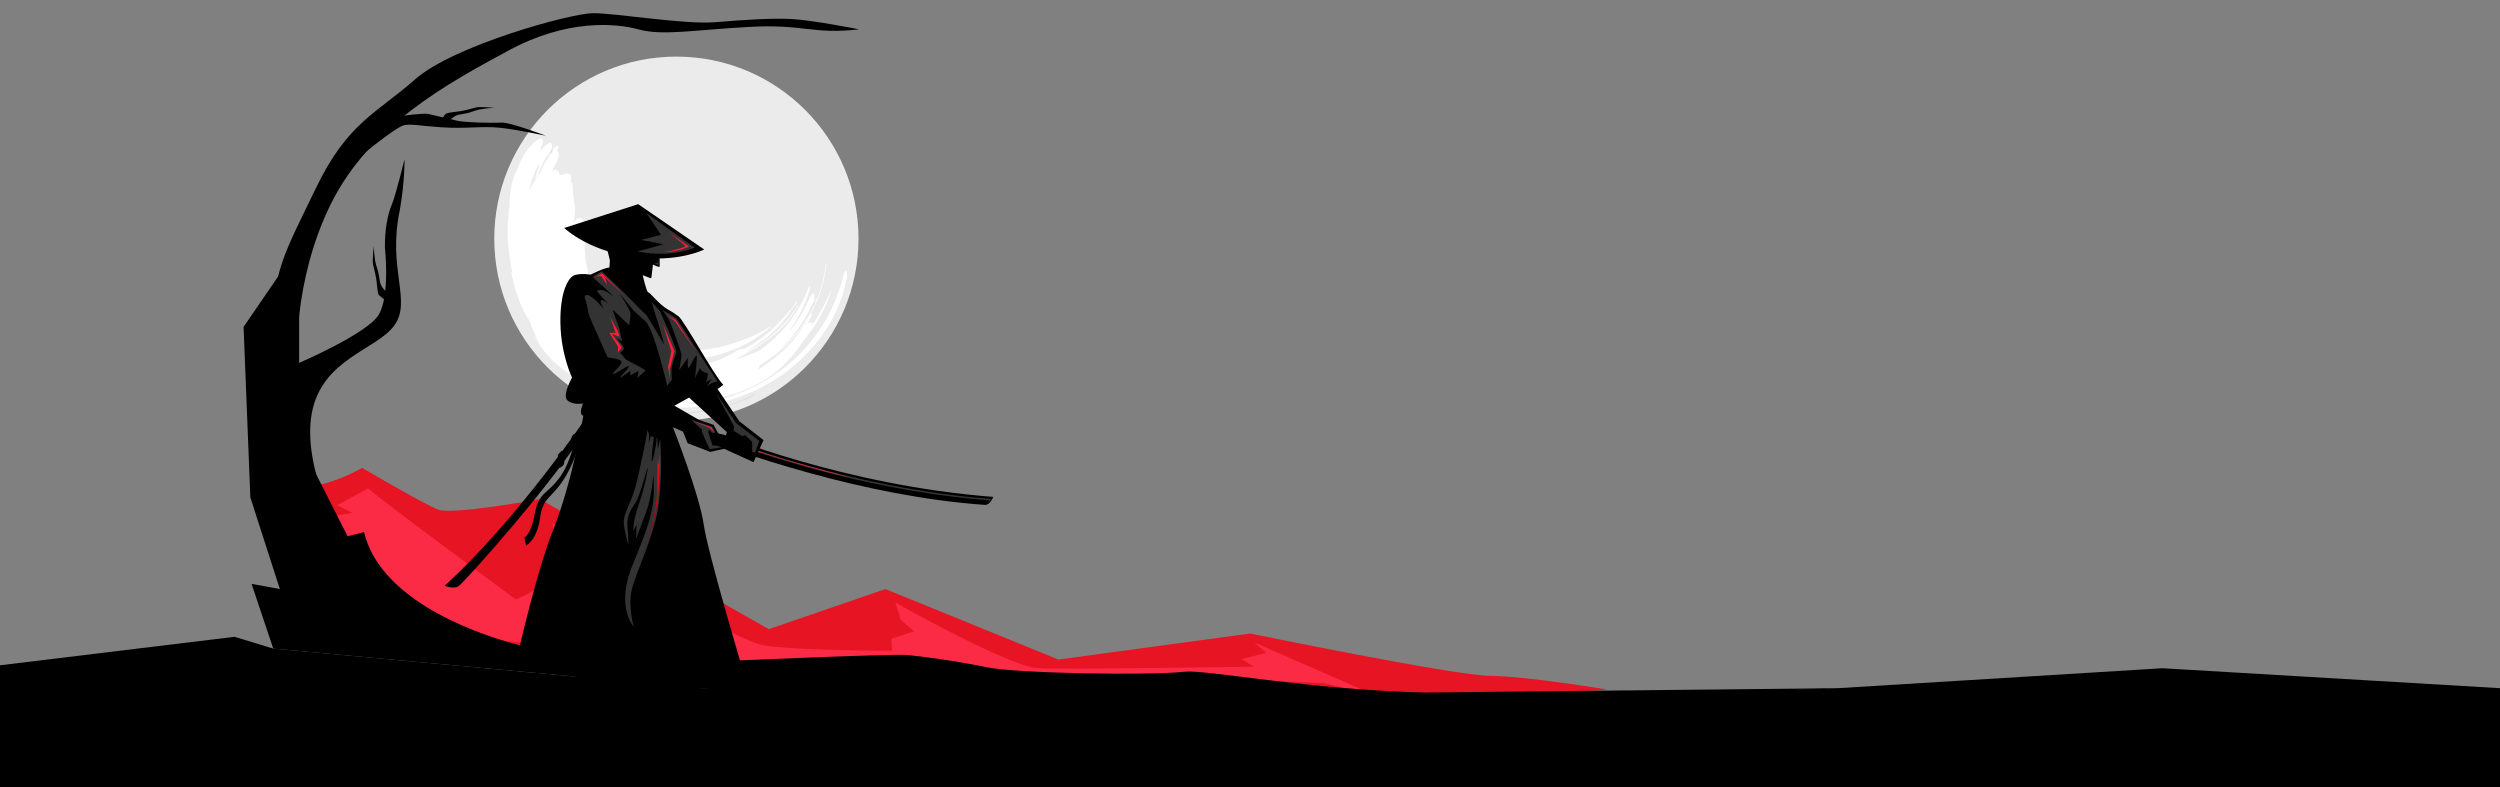 <?xml version="1.0" encoding="utf-8"?>
<!-- Generator: Adobe Illustrator 23.0.2, SVG Export Plug-In . SVG Version: 6.00 Build 0)  -->
<svg version="1.1" xmlns="http://www.w3.org/2000/svg" xmlns:xlink="http://www.w3.org/1999/xlink" x="0px" y="0px"
	 viewBox="0 0 1440 453.5" style="enable-background:new 0 0 1440 453.5;" xml:space="preserve">
<rect x="0" y="0" width="1440" height="453.5" fill="#808080" stroke="none"/>
<style type="text/css">
	.st0{fill:#EBEBEB;}
	.st1{fill:#DDDDDD;}
	.st2{fill:#FFFFFF;}
	.st3{fill:#E71423;}
	.st4{fill:#FC2B45;}
	.st5{fill:none;}
	.st6{fill:#333333;}
	.st7{fill:#FF1D37;}

	.plane, .plane-2 {
  -webkit-animation-timing-function: ease-in-out;
  -moz-animation-timing-function: ease-in-out;
  animation-timing-function: ease-in-out;

  -webkit-animation: paper-plane-soaring 4s forwards infinite;
  -moz-animation: paper-plane-soaring 4s forwards infinite;
  animation: paper-plane-soaring 4s forwards infinite;
}
.plane-2{
	animation: paper-plane-soaring 3s linear .3s infinite;
}
@-webkit-keyframes paper-plane-soaring {
  0% {
    -webkit-transform: translate(1px);
    -moz-transform: translate(1px);
    transform: translate(1px);
  }
  40% {
    -webkit-transform: translate(2px);
    -moz-transform: translate(2px);
    transform: translate(2px);
  }
  50% {
    -webkit-transform: translate(2.5px);
    -moz-transform: translate(2.5px);
    transform: translate(2.5px);
  }
  60% {
    -webkit-transform: translate(2.5px);
    -moz-transform: translate(2.5px);
    transform: translate(2.5px);
  }
  70% {
    -webkit-transform: translate(2px);
    -moz-transform: translate(2px);
    transform: translate(2px);
  }
  100% {
    -webkit-transform: translate(1px);
    -moz-transform: translate(1px);
    transform: translate(1px);
  }
}
</style>
<g id="moon">
	<circle class="st0" cx="389.6" cy="137.5" r="104.9"/>
	<g>
		<path class="st1" d="M317.1,88c0.3-0.7,0.6-1.4,1.3-2.2c0.2-0.2,0.3-0.2,0.4-0.3c-0.2,0.4-0.4,0.9-0.6,1.4
			C317.8,87.9,317.3,88.2,317.1,88z" />
		<path class="st1" d="M318.9,85.5c0.2-0.3,0.3-0.6,0.3-0.6c0,0.2-0.1,0.3-0.1,0.4C318.9,85.5,318.9,85.5,318.9,85.5
			C318.9,85.5,318.9,85.5,318.9,85.5z"/>
		<path class="st1" d="M390.9,237.8c15-0.2,30-3.8,43.3-10.5c0.4-0.2,0.9-0.3,0.9-0.2c0.1,0.1-0.2,0.4-0.6,0.6
			c-13.3,6.8-28.3,10.4-43.4,10.7c-0.5,0-0.9-0.1-1-0.2C390.1,237.9,390.4,237.8,390.9,237.8z"/>
		<path class="st1" d="M468.8,175.4c0-0.3,0.2-0.7,0.4-1c0.2-0.2,0.3-0.1,0.3,0.1c0,0.3-0.2,0.8-0.4,1
			C468.9,175.8,468.7,175.7,468.8,175.4z"/>
		<path class="st2" d="M292.9,125.2c0-0.2,0.1-0.5,0.1-0.7c-0.2-1.1-0.1-2.7,0.3-4.5c0.1-0.8,0.2-1.7,0.2-2.3c0-0.7,0-1.3,0-2
			c0-0.7,0.1-1.4,0.2-2.1c0.1-1.4,0.3-2.9,0.5-4.5c0.2-1.5,0.6-3.1,1-4.7c0.4-1.6,0.8-3.3,1.4-4.9c-0.4,1.3-0.6,2.7-0.9,4.1
			c0.5-2,1.1-3.9,2-5.9c0,0.3,0.1,0.6,0.1,0.9c0.2-0.8,0.5-1.7,0.8-2.6c0.3-0.9,0.6-1.8,1.1-2.7c0.8-1.8,1.8-3.5,2.8-5.1
			c1.1-1.6,2.2-3.1,3.3-4.3c0.6-0.6,1.1-1.2,1.6-1.7c0.5-0.5,1.1-0.9,1.6-1.3c2.1-1.4,3.3-1.4,3.6-0.3c0.2,0.5,0.1,1.3-0.2,2.4
			c-0.1,0.5-0.3,1.1-0.6,1.7c-0.2,0.6-0.5,1.4-0.8,2.1l-0.4,0.9c0.8-1.1,1.6-2.1,2.5-2.9c1.2-1.2,2.4-2,3.4-2.5
			c0.9-0.4,1,0.6,1.3,1.1c0.9,0.4-0.1,2.8-2,5.5c-0.5,0.8-1,1.5-1.5,2.1c-0.1,0.2-0.2,0.4-0.3,0.6c-0.6,1.1-1.2,2.1-1.6,3.2
			c-0.5,1.1-1,2.2-1.5,3.3c-0.5,1.1-1,2.2-1.3,3.3c-0.2,0.7-0.7,1.5-1,1.7c-0.3,0.2-0.4-0.2-0.2-0.9c0.3-0.9,0.5-1.8,0.8-2.7
			c0.3-0.9,0.6-1.7,0.9-2.6c0.3-0.8,0.5-1.5,0.8-2.3c-0.2,0.2-0.3,0.4-0.5,0.5c0.1-0.2,0.1-0.3,0.2-0.5c-0.3,0.2-0.5,0.5-0.8,0.9
			c-0.6,1.2-1.1,2.4-1.7,3.6c-1.2,3.1-2.4,6.2-3,9.3c-0.1,0.2,0.5,0,0.4,0.5c0,0.2,0,0.5-0.1,0.7c0.2-0.7,0.4-1.5,0.7-2.4
			c0.8-1.5,1.5-2.4,2-3.1c0.5-0.7,0.8-1.1,1-1.5l0,0c0,0,0,0,0.2-0.2c0.2-0.3,0.4-0.6,0.7-1c0,0,0,0,0,0c0.1-0.1,0.1-0.2,0.2-0.3
			c0.2-0.5,0.4-0.9,0.6-1.3c0.2-0.5,0.6-0.9,0.8-1.1c0-0.2,0-0.4,0.1-0.7c0.6-1.3,0.9-1.9,1.2-2.5c0.2-0.3,0.3-0.6,0.5-1
			c0.2-0.4,0.5-0.9,0.8-1.5c0,0,0.1,0.1,0.1,0.2c0.1-0.1,0.7-0.8,1.2-1.8c0.6-0.9,0.6-0.9,2-3.2c0,0,0,0-0.1,0.2
			c0,0.2-0.2,0.5-0.4,1.1c0,0,0,0,0-0.1c0-0.1,0.1-0.4,0.4-0.9c0,0,0,0,0.2,0.5c0,0,0,0-0.1-0.7c0,0,0,0,0.6-0.2c0,0,0,0,0.5-2.4
			c0.1-0.1,0.4-0.4,1.2-1.2c0,0,0.3-0.2,0.5-0.3c0.1,0.1,0.1,0.1,1-0.4c0,0,0.1,0.1,0.2,0.2c-0.1,0.3-0.1,0.3,0.2,0.6
			c0,0-0.1,0.3-0.2,0.8c-0.2,0.4-0.3,0.5-1,1.9c0.1-0.1,0.3-0.1,0.4-0.2c0.8,0.2,0.8,0.2,1,2.8c0,0-0.1,0.3-0.2,0.8
			c-0.2,0.5-0.4,1.1-0.7,2c-0.9,1.7-0.9,1.7-2,3.7c0,0-0.2,0.4-0.6,1.2c-0.1,0.7-0.1,0.9-0.1,1.4c0,0,0,0,0,0c0.2-0.4,0.5-0.7,0.7-1
			c0.7-0.7,1.2-0.6,1,0.2c1.6-0.3,2.1,0.8,2.3,2.5c0.5-0.2,1-0.1,1.3,0.1c1.7-0.8,3.1-1,4.2-0.7l0.9,0.4c0.5,0.8,0.4,2.2,0,4.1
			l-0.1,0.6l0.9,0c0.4,1.5,0.4,3.4,0.5,5.3c0.2,1.9,0.3,3.9,0.7,5.4c0.1,0.7,0.2,1.5,0.3,2.2c0.2,0.8,0.2,1.7,0.2,2.8
			c-0.1,1-0.1,2.2-0.3,3.4c-0.1,0.9-0.3,1.7-0.4,2.6c-0.1,0.5-0.2,1.1-0.3,1.6c1.5-2.5,3.4-3.4,4.8-2.6c0.6,0.4,1,1,1.3,1.8
			c0.4,0.8,0.6,1.9,0.7,3c0.1,1.1,0.3,2.4,0.2,3.8c-0.1,1.3-0.1,2.8-0.3,4.2c-0.2,3.9-0.2,7.7,0.5,11.5l0.2,1.4
			c0.1,0.5,0.2,0.9,0.3,1.4c0.2,0.9,0.4,1.9,0.6,2.8c0.3,0.9,0.5,1.8,0.8,2.8c0.1,0.5,0.2,0.9,0.4,1.4l0.5,1.4
			c0.3,0.9,0.6,1.8,1,2.7c0.4,0.9,0.8,1.8,1.2,2.7c0.4,0.9,0.8,1.8,1.3,2.6c0.4,0.9,0.9,1.7,1.4,2.6c2,3.4,4.3,6.6,6.9,9.7
			c2,2.2,4.1,4.3,6.3,6.2c2.2,1.9,4.6,3.6,7.1,5.1c2.5,1.5,5.1,2.8,7.9,3.9c1.4,0.6,2.8,1,4.2,1.4c1.5,0.4,2.9,0.8,4.4,1
			c11.3,3.1,23.2,3.3,35.1,0c5-1.4,9.5-2.8,13.9-4.6c4.4-1.7,8.7-3.8,12.8-6.8c0.2-0.2,0.4-0.1,0.3,0.1c-0.1,0.2-0.3,0.5-0.6,0.7
			c-6,5.3-12.9,9.3-20.1,12.4c-7.3,3-15,5-23,5.8c-0.9,0.1-1.8,0.2-2.7,0.3c-0.9,0-1.8,0.1-2.7,0.2c-0.2,0-0.4,0.1-0.6,0.1
			c-1.6,0.1-3.3,0.3-4.9,0.3l1.7,0.1c1.1,0,2.1,0.3,2.2,0.7c0,0.2-0.2,0.4-0.4,0.5c4.3,0.4,8.6,0.6,12.9,0.3
			c1.3-0.2,2.4-0.3,3.5-0.4c4.7-1.5,9.3-3.5,13.6-6l1-0.7c1.4-0.9,2.9-1.4,3.8-1.4c0.3,0,0.5,0.1,0.7,0.2c5.1-2.6,10-5.9,14.4-9.7
			c4.4-3.8,8.4-8.1,12-12.5c0.4-0.5,0.7-0.6,0.8-0.5c0.1-0.2,0.2-0.5,0.4-0.7c1-1,1.9-2.3,2.7-3.7c0.2-0.3,0.4-0.4,0.4-0.2
			c0,0.2-0.1,0.6-0.3,0.9c-0.2,0.4-0.4,0.7-0.7,1c-0.2,0.3-0.5,0.7-0.7,1c-0.5,0.6-1,1.2-1.5,1.8c-0.1,0.1-0.2,0.2-0.3,0.2
			c0,0.4-0.3,0.8-0.6,1.2c-3.3,4.9-7.3,9.2-11.6,13c-4.4,3.8-9.1,7-14.1,9.9c5.3-2.3,10.3-5.5,15.1-9.5c5.8-4.9,10.8-10.1,14.8-16.9
			c0.2-0.4,0.4-0.6,0.5-0.5c0.1,0.1,0,0.5-0.2,0.8c-4.1,7-9.3,12.7-15.1,17.3c-1.5,1.1-2.9,2.3-4.5,3.3c-0.8,0.5-1.5,1.1-2.3,1.6
			c-0.8,0.5-1.6,1-2.4,1.5c-1.6,1.1-3.3,1.9-4.9,2.9c-0.8,0.5-1.7,0.9-2.6,1.4c-0.9,0.4-1.7,1-2.6,1.4c-0.6,0.3-1.1,0.6-1.7,0.9
			c2.5-0.6,4.8-1.4,7.2-2.2c1.2-0.5,2.4-0.9,3.5-1.4c0.6-0.2,1.2-0.5,1.8-0.8l1.7-0.8c1.6-1.1,3-2.3,4.6-3.5
			c0.8-0.6,1.4-1.3,2.2-1.9c0.7-0.6,1.4-1.3,2.1-1.9l2-2l1-1l1-1.1l1.9-2.1c0.6-0.7,1.2-1.5,1.8-2.3c4.8-6,8.6-12.8,11.5-20
			c0.2-0.7,0.6-1.2,0.9-1.1c0.2,0.1,0.2,0.8-0.1,1.5c-2.4,8.5-6.5,16.7-11.7,24c0.5-0.4,0.9-0.9,1.4-1.3l1.2-1.5
			c3.4-4.8,6.3-9.9,8.6-15.2c0.4-1,0.9-1.9,1.4-2.5c0.4-0.6,0.9-1,1.2-0.9c0.3,0.1,0.5,0.6,0.5,1.3c0,0.7-0.3,1.7-0.6,2.7
			c0.2-0.3,0.3-0.6,0.5-0.9c0.2-0.3,0.4-0.5,0.4-0.4c0.1,0.2,0,0.6-0.2,0.9c-0.6,1.1-1.2,2.2-1.9,3.3c-4.5,10.6-11.7,20.1-20.3,27.6
			c9.8-7.6,17.9-18,23-29.8c-0.2,0.2-0.3,0.2-0.3-0.1c0-0.3,0.2-0.8,0.4-1c0.2-0.2,0.3-0.1,0.3,0.1c0,0,0,0,0,0
			c2.6-6.4,4.4-13.2,5.2-20.1c0.1-0.4,0.2-0.7,0.3-0.7c0.1,0,0.2,0.4,0.1,0.9c-1.3,11.5-5.5,22.7-11.6,32.3
			c-3.1,4.8-6.7,9.2-10.7,13.1c-4,3.9-8.4,7.4-13.1,10.3c-0.9,0.7-2,1.4-3,2l0,0c0,0.6-0.5,1.5-1.2,2.4c6.8-4,13.1-8.9,18.6-14.6
			c4.4-5,8.2-10.4,11.3-16.3c0.5-0.8,1-1.4,1.3-1.3c0.3,0.1,0.1,0.9-0.4,1.8c-0.8,1.4-1.5,2.9-2.4,4.3c1-0.9,1.9-1.5,2.4-1.3
			c0.5,0.2,0.6,1.1,0.3,2.2c4.3-6.1,7.9-12.8,10.8-19.6c0.2-0.4,0.3-0.6,0.4-0.4c0.1,0.2,0,0.6-0.2,1c-1.8,5.1-4,10-6.6,14.6
			c-2.7,4.6-5.7,8.9-9.1,13c-4.6,7-10,13.4-17.3,19c-10.7,8.1-22.8,12.6-35.1,14.4c-2.2,0.6-4.4,1-6.5,1.4c-2.2,0.3-4.4,0.6-6.6,0.8
			c0.6,0.2,1,0.5,1.1,0.8c0,0.1,0,0.2-0.1,0.3c1-0.1,2-0.2,2.9-0.3c1-0.1,2-0.2,3-0.4c2-0.4,3.9-0.6,5.9-1.1
			c18.3-3.9,34.8-12.5,48.1-24.9c6.6-6.2,12.3-13.4,17-21.2c4.6-7.9,8.1-16.5,10.4-25.5c0.5-2.3,1.3-3.9,1.9-3.6
			c0.5,0.4,0.7,2.7,0.1,5c-3.7,17.9-12.7,33.1-25.8,45.6c-4.7,4.4-9.4,8.2-14.5,11.5c-5.1,3.2-10.3,6.1-16.2,8.5
			c-6.9,2.8-13.7,4.9-20.7,6.3c-7,1.4-14,2.1-21.3,1.8c-1.4,0-2.9,0.1-4.3-0.1c-1.4-0.2-2.9-0.3-4.3-0.5
			c-11.3-1.3-22.1-4.3-32.2-9.1c11.7,6.5,24.7,10.6,38,12.2c1,0.1,1.6,0.3,1.5,0.6c-0.2,0.2-1.1,0.4-2,0.3
			c-18.8-1.7-36.9-8.7-51.7-20.2c-2.7-0.7-6.4-2.6-10.1-5.4c-3.8-2.8-7.6-6.5-10.7-10.5c-2.3-2.9-4-5.9-5.5-9
			c0.9,1.3,1.8,2.6,2.8,3.9c-2.6-4-4.1-7.7-5.3-11.5c-0.2-0.3-0.3-0.6-0.5-0.9c-1.2-1.9-2.5-4-3.5-6.2c-1-2.2-2.1-4.5-2.9-6.9
			c-0.8-2.4-1.7-4.8-2.2-7.3c-0.3-1.2-0.6-2.5-0.9-3.7c-0.3-1.2-0.5-2.5-0.8-3.7c0.3,0.2,0.6,0.4,0.9,0.5c-0.5-1.8-1.1-2.8-1.5-4.8
			c0.3,0.5,0.5,1,0.8,1.6l0-0.1c-0.2-0.5-0.4-1.1-0.5-1.6c-0.1-0.6-0.2-1.2-0.3-1.8c-0.2-1.2-0.3-2.6-0.4-3.9
			C292.5,140.4,291.8,132.9,292.9,125.2z"/>
	</g>
</g>
<g id="mountain">
	<path class="st3" d="M172.3,281.4c0,0,17.2-1.1,36.3-11.9c0,0,35,20.6,43.7,24c8.3,3.3,58.6-6,58.6-6l131.9,74.9l67.2-23.1
		l99.6,40.6l110.5-15c0,0,117.9,24.3,138.4,24.4s67.4,7.9,67.4,7.9s-114.5,9-131.9,4.1c-17.4-4.9-103.8-14.3-103.8-14.3
		s-127.7,3-145.1,2.5s-120.2-3.7-120.2-3.7l-85.9-2.5l-76.8-17l-48-30l-35.5-33.7L172.3,281.4z"/>
	<path class="st4" d="M722.4,370l7,6.1l-14.3,3.5l7.2,4.4c0,0-107.9,1.7-124.5,0.9c-16.5-0.9-82.1-37.8-82.1-37.8l3.2,10l7.6,6.5
		l-13,4.3l0.3,6.9c0,0-50.7,0.1-72.9-2.9c-22.1-3.1-122.5-70.6-122.5-70.6l0.9,14.2c0,0,2.1,3.4,5.2,8.1c3,4.8-0.4,1.5-9.5,10.3
		S297,345.2,297,345.2s-75.3-55.4-85-63.9l-17.8,9.7l8.7,4.4l-17.8,3.1l65.6,66.2l179,19.6l89.3,0.4l243.5,8.7l31.5,8L722.4,370z"/>
</g>
<g id="tree">
	<path d="M202.4,94.3c0,0,25.6-21.7,30.8-22.3c5.2-0.6,6.5,0.3,20.8,1.3c14.2,1,23.8-0.8,34.1,0.3c9.5,1,26.4,4.6,26.4,4.6
		s-20.6-7.8-25.6-7.6c-8.3,0.4-21.5-0.2-25.3-1c-3.8-0.8-14.4-3.4-17-4s-21,1.6-23.2,2.9c-2.1,1.3-13.3,5.8-13.3,5.8"/>
	<path d="M222.3,167.9c0,0-2.8-2.4-3.4-5.4s-0.6-5.1-2-9c-1.4-3.9-1.6-11.9-1.6-11.9s-1,8.6-0.4,10.8c0.5,2.1,1.8,7.5,2,9.5
		c0.2,2,0.6,6.2,1,7.5s4.1,2.7,4.5,5.1"/>
	<path d="M258.9,69.6c0,0,2.3-2.9,5.3-3.5c3-0.6,5.1-0.7,9-2.2c3.8-1.5,11.8-1.8,11.8-1.8s-8.7-0.8-10.8-0.2s-7.5,2-9.5,2.2
		c-2,0.3-6.2,0.7-7.5,1.2c-1.3,0.5-2.6,4.2-5,4.6"/>
	<path d="M182.1,108.1c18.1-37.6,35.1-43,57-62.4c21.9-19.4,89.4-38,102.4-38.1c13-0.1,52.5,6.6,70.1,5.2
		c17.5-1.4,33.4-2.5,44.9-1.8c11.5,0.6,38.4,5.9,38.4,5.9c-26.7,3.1-32-3.2-63.3-1.4c-31.3,1.7-50,5.2-63.5,1.5
		c-13.5-3.7-41.5-6.2-75.6,12.3c-34.1,18.5-79.5,42.8-102,88.3c-22.4,45.5-19.3,91.9-19.3,91.9s40.4-17.2,47-28.3
		c6.6-11.2,3.5-38.6,3.5-38.6c-0.1-10.1,1.5-18.8,3.8-24.3c2.4-5.5,7.5-26.6,7.5-26.6s0.3,11.8-2.7,29.3c-7.3,34,7.2,52.5-3.3,66.6
		c-10.4,14.1-41.6,19.1-47.4,50.4c-5.8,31.3,17,71.8,17,71.8l13.1-3.3c8.6,36.3,56.7,56.5,89.5,65.2l0,0l0,0l89.2,15.7l37.5-7
		c0,0,88.9-3.9,97-3.1s28.1,3.4,45.2,7c17.1,3.6,93.5,4.9,114.3,2.6c12-1.3,72,10.4,138.1,12l248.3-2.6c0,0-219.1,7.1-255.4,7.7
		c-50,0.8-146.7-10.4-173.7-9.8c-27,0.6-112.4-3-139.4-2.4c-27,0.6-109.7,15.4-203.3-9.6l0,0c-55.2-8.2-116.8-56.7-125.3-88
		c-8.5-31.3-13.5-67.3-14.3-102.5S164,145.7,182.1,108.1z"/>
	<polygon points="406.8,396.7 157.4,373.6 144.9,336.3 161.2,339.3 144.2,286.5 140.3,188.3 172.3,141.6 172.3,253.9 214.2,336.4
		262.2,366.4 372.8,383.2 433.5,385.8 424.8,385.9 	"/>
	<g>
		<polygon points="135.1,366.8 157.4,373.6 406.8,396.7 424.8,385.9 433.5,385.8 472.6,387.4 570.8,389.5 685.5,392 804.9,401.5
			1053.6,396.7 1245.6,384.9 1440,396.4 1440,453.5 0,453.5 0,383.2 		"/>
	</g>
</g>
<g id="samurai">
	<g>
		<g>
			<g>
				<polygon class="st5" points="418.7,249 418.2,250.8 413.8,249.7 411.1,244.7 402.8,241.9 388.5,233.7 396.9,229.1 				"/>
				<path d="M388.5,387.5l40.6,2.6c0,0-21.4-71.2-23.8-88.2c-2.4-17-17.7-55.8-17.7-55.8l5.8,2.5l2.7,6.7l13,5l8-1.8l16.9,7.7
					l5.8-12.7l-13.9-10.8L413.3,224c1-0.4,3.3-2.4,3.3-2.4c-5.1-4.9-22.8-37.5-25.9-39.5c-3-1.9-1-1-6.1-3.9
					c-5.1-2.9-10.2-9.8-11.2-9.8c-1,0-3.2-9.9-3.2-9.9l4.4,1.7c0.3,0.1,0.5-0.1,0.6-0.3l0.9-7.5c0,0,3.9,2,3.9,1
					c0-1-0.2-14.1-0.2-14.1l-28.4-0.7l-2.4,1.9l2.3,9.5l-0.3,4.1c-3,0.1-10.8,4.1-10.8,4.1s-5-0.9-9,0.2c-4,1.1-8.8,10.2-8.4,28.2
					c0.4,18,6.7,30.9,6.7,30.9s-5.8,10.1-2.7,13.1c3.1,2.9,9,1.8,9,1.8c-2.8,7.1,0.2,7,0.2,7s-6.2,38.1-17.6,66.4
					c-8.1,20.1-17.8,60.7-21.4,76.5L388.5,387.5z M388.5,233.7l8.4-4.7l21.8,19.9l-0.6,1.8l-4.4-1l-2.7-5l-8.3-2.8L388.5,233.7z"/>
			</g>
			<path d="M338.5,239.3c0,0-40.1,59.6-82.4,98.1c0,0,4.9,2,7.8,0.4c3-1.6,58.5-63.7,76.2-94.6" class="plane"/>
			<path d="M332,249.4c0,0-0.1,1.5,0.8,7.3c0,0.2,0,0.4-0.1,0.5l-1.5,1.8c-0.3,0.4-1,0.3-1.1-0.2c-0.5-1.8-1.3-5.3-0.9-6.7
				C329.6,250.1,332,249.4,332,249.4z"/>
			<path d="M321.9,269.6c0,0,0.2-1.5-0.6-7.3c0-0.2,0-0.4,0.2-0.5l1.6-1.8c0.3-0.4,1-0.2,1.1,0.3c0.4,1.8,1.1,5.4,0.7,6.8
				C324.3,269,321.9,269.6,321.9,269.6z"/>
			<path d="M335.9,248.4c0,0-3.7,16.3-11.3,27.9s-11.8,9.8-13.6,22.4c-1.8,12.6-8,15.5-8,15.5l-1-4.4c0,0,3-1.7,5-9.2
				c1.9-7.5,1.4-12,8.1-17.8s12.5-12.8,16.2-30.4" class="plane plane-2"/>
			<path d="M413.8,249.7c0,0,72.3,30,158.3,36.5c0,0-1.7,4.9-5,4.6c-70.5-5-140.3-29.8-173.6-42.2L413.8,249.7z"/>
			<path d="M367.6,117.6l38,26.1c0,0-12.8,6.7-35.2,4.9c-30.1-2.3-45.4-17.3-45.4-17.3L367.6,117.6z"/>
		</g>
		<g>
			<g>
				<path class="st6" d="M380,179c0,0,10,22,9.6,23.8c-0.4,1.8-2.4,6.6-2.7,9.2s0.1,6.7,0.1,6.7l-2.7,3.5c0,0-7.5-32.3-12.3-36.9
					c-4.9-4.6-6.7-6-6.7-6l-8.5-10.3c0,0,6.5,9.6,6.4,11.8s-0.8,6.5-0.8,6.5s-8.3-7.7-9.1-8.7c-0.8-1,1.4,5.3,2.7,8.5
					c1.3,3.2,1.4,6.7,2.2,8.6s-2.9-0.9-2.9-0.9s3.9,4.8,4.1,5.8c0.2,1-2.2,2.5-2.2,2.5s2.4,2.9,3.1,3.7c0.7,0.8,5.6,3,7.1,3.9
					c1.5,0.8,4.5,2.6,4.5,2.6l-4.8,4.5c0,0,1-4,0.5-4s-4.5,2.5-4.5,2.5l0-2.7c0,0-5.2,3.9-5.9,3.9s6.4-6.6,4.8-6.6
					c-1.5,0-8.4,5.2-8.9,4.5s4.9-4.8,4.9-6.8c0-2-8-2.7-8-2.7s-9.3-20.7-10.4-23.5s-1.3-7.2-2.5-10s1.1-5.7,10.7,5.6
					c-3-5.2-2.4-7.1,2.7-2.9c0,0-5.5-5.8-6.4-7c-0.8-1.1,2.8-2.5,7.8,1.7c5,4.2-4.3-4.8-7.2-7.1c-2.9-2.4-3.1-3.4-3.1-3.4l5-3.1
					c0,0,15.4,14.8,17.4,17c1.9,2.2,7.7,7.6,8.5,8.5c0.8,1,10.1,16.9,10.1,16.9s-3.1-11.9-4.1-14.4s-3.1-10.2-3.1-10.2L380,179z"/>
				<path class="st6" d="M413.3,219.8c0,0-5,0.5-6.5,3.6c0,0,2.2-4.3,3.3-5.2s-3.3,2-3.3,2s1.1-4.5,0.9-5c-0.2-0.5-3.6-0.5-4.5-3.2
					l-2.9,5.7c0,0,1.6-12.3,0.9-12.8c-0.7-0.4-3.8,6.6-4.5,7c-0.8,0.5-0.6-5.7-0.6-5.7l-5,7.1c0,0,1.7-7.5,1.4-9.3
					c-0.3-1.7-6-17.9-7.5-20.4c-1.5-2.5-3.5-5-3.5-5s7.8,4,8.7,5.5C391.1,185.7,413.3,219.8,413.3,219.8z"/>
				<path class="st6" d="M372.3,122.7l27.8,19.9c0,0-13.4,6.3-32.8,2.2c0,0,12.3-3.2,14.8-4.1l-12.8-2.5l11.4-3L372.3,122.7z"/>
				<polygon class="st6" points="412.1,249.1 410.2,245.8 398.1,241.7 404.4,247.6 404.3,248.8 408.7,258.7 415.6,257.7
					412.9,256.7 410.4,256.6 407.9,248.7 408.5,247.5 410.1,249.4 				"/>
				<polygon class="st6" points="427.7,251.3 422.5,248.1 422.9,245.8 412,225.7 424,243.7 437.3,253.9 436.1,257.1 429,250.5
					"/>
				<g>
					<path class="st6" d="M436.5,260.5l0.4-0.9c28.1,9.3,78.1,23.5,133.8,27.8c-0.3,0.6-0.7,1.3-1.3,2c-0.1,0-0.1,0-0.2,0
						c0.3-0.4,0.5-0.8,0.7-1.2C514.5,283.9,464.7,269.8,436.5,260.5z"/>
				</g>
				<polyline class="st6" points="433.2,254 433.3,260.5 435,260.5 437.3,253.9 				"/>
				<path class="st6" d="M380.3,252.7c0.3,8.2,1.2,16.7-0.6,35.5c-1.8,18.8-13.9,42-15.9,52c-2.1,10.1,1.3,20.9,1.3,20.9
					s-10.7-11.3-0.8-35.5c9.9-24.3,13.5-33.1,12-52c0,0-0.9,12.9-4.1,21.3s-5.8,15.4-5.8,15.4l0.3-8.1l-1.8,3.4
					c0,0-0.8-3.8,2.9-14.5c3.7-10.7,5.4-20.4,5.3-21.6c-0.1-1.2-4.3,15.6-6.8,19.6c-2.5,4.1-5.5,7.6-4.9,14.1s0.6,10.7,0.6,10.7
					s-3.3-10.4-2.6-14.9c0.7-4.5,4.1-9.6,6.6-18.4c2.4-8.8,7.1-32.5,7-32.9c-0.1-0.5,0.9,2.7,0.9,2.7l-0.2,5l1.2-4.3l1.7,0.9
					c0,0-1.3,9-1.2,13c0.1,4,2.8-9.1,2.9-12.7l0.4,0.1l0.2,6.4L380.3,252.7z"/>
				<polygon class="st6" points="377.1,151.7 379.3,152.7 379.1,148.8 378.8,151.4 				"/>
			</g>
			<defs>
        <linearGradient id="logo-gradient" x1="50%" y1="0%" x2="50%" y2="100%" >

            <stop offset="0%" stop-color="#e61523">
                <animate attributeName="stop-color" values="#e61523; #9a000a; #e61523" dur="4s" repeatCount="indefinite"></animate>
            </stop>

            <stop offset="100%" stop-color="#9a000a">
                <animate attributeName="stop-color" values="#9a000a; #e61523; #9a000a" dur="4s" repeatCount="indefinite"></animate>
            </stop>

        </linearGradient>

    </defs>
			<g>
				<polygon class="st7" points="411.5,249 409.7,246.1 399.1,242.5 408.9,246.5 				"/>
				<polygon class="st7" points="381.9,186.9 388.5,202.2 385.8,212.6 385.9,218 384.8,211.4 386.7,202.4 				"/>
				<polygon class="st7" points="351.3,182.3 356,191 356.9,194 352.5,192.4 358.2,200.1 355.8,203.1 356.1,199.8 350.9,191.7
					354.6,191.7 				"/>
				<polygon class="st7" points="385.2,182 389.2,184.4 401,202.5 388.9,185.3 				"/>
				<path class="st7" d="M385.7,134.2L397,142c0,0-6.4,3.1-13.9,3.2c0,0,7.7-1.3,11.9-3.4L385.7,134.2z"/>
				<path  fill="url('#logo-gradient')" d="M380,261c0,0,0.3,12.9-0.9,25.2c-1.2,12.3-6.2,26-6.2,26s5.5-18.6,5.6-29.1s0.3-19.2,0.3-19.2l0.6,4.4
					L380,261z"/>
				<path class="st7" d="M437,259.8l-0.2,0.5c0,0,38.7,12,52.9,14.7C489.7,274.9,446.9,263.8,437,259.8z"/>
				<polygon class="st7" points="346.7,157.4 343.6,159.2 346.3,159.1 349.7,164 348.4,159.8 360,170.5 				"/>
			</g>
		</g>
	</g>
</g>
</svg>
